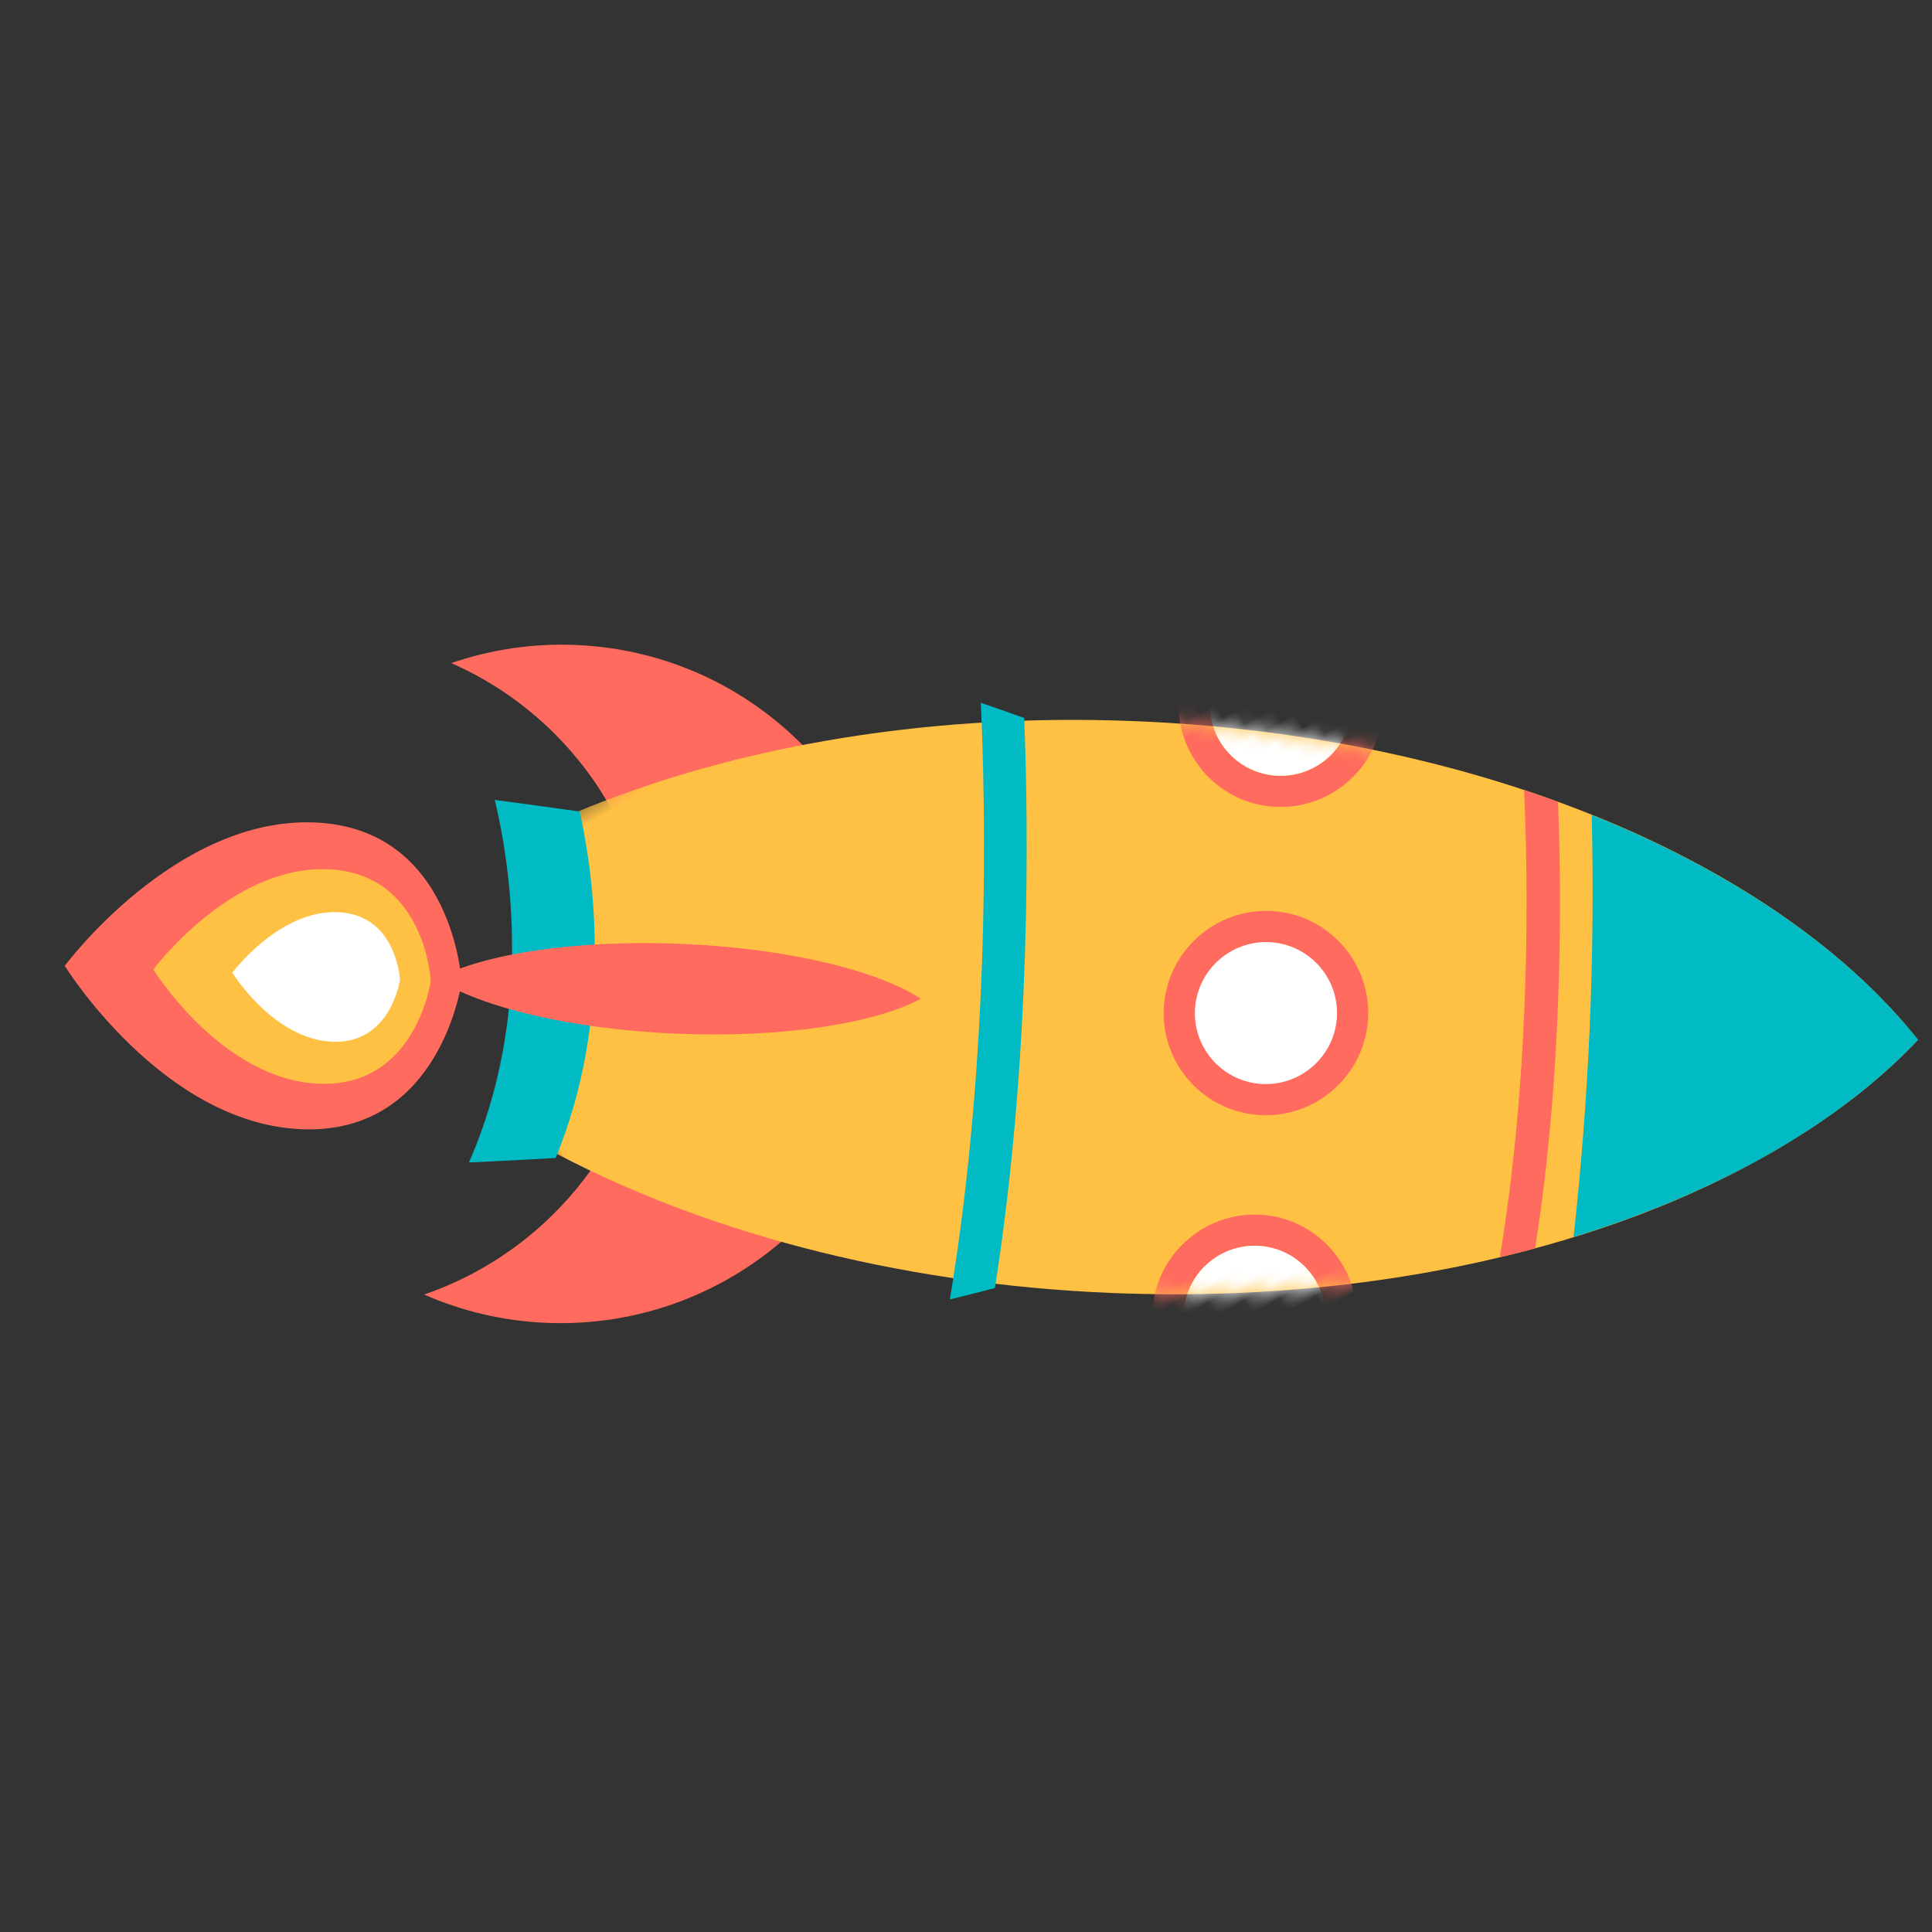 <?xml version="1.0" encoding="UTF-8"?>
<svg width="120px" height="120px" viewBox="0 0 120 120" version="1.1" xmlns="http://www.w3.org/2000/svg" xmlns:xlink="http://www.w3.org/1999/xlink">
    <rect x="0" y="0" width="120" height="120" fill="#333333" stroke="none"/>
    <!-- Generator: Sketch 51.1 (57501) - http://www.bohemiancoding.com/sketch -->
    <title>Rocket7</title>
    <desc>Created with Sketch.</desc>
    <defs>
        <polygon id="path-1" points="0.358 0.117 55.94 0.117 55.94 77.37 0.358 77.37"></polygon>
        <path d="M12.991,32.29 C5.727,43.756 1.499,55.788 0.358,66.473 C3.603,67.334 6.777,68.695 9.763,70.595 C12.748,72.494 15.328,74.793 17.487,77.37 C26.65,71.788 35.718,62.836 42.982,51.372 C51.565,37.825 55.918,23.484 55.94,11.514 L55.94,11.331 C55.933,7.277 55.427,3.498 54.418,0.117 C40.619,2.191 24.529,14.078 12.991,32.29" id="path-3"></path>
        <path d="M12.991,32.29 C5.727,43.756 1.499,55.788 0.358,66.473 C3.603,67.334 6.777,68.695 9.763,70.595 C12.748,72.494 15.328,74.793 17.487,77.37 C26.65,71.788 35.718,62.836 42.982,51.372 C51.565,37.825 55.918,23.484 55.94,11.514 L55.94,11.331 C55.933,7.277 55.427,3.498 54.418,0.117 C40.619,2.191 24.529,14.078 12.991,32.29" id="path-5"></path>
        <path d="M12.991,32.29 C5.727,43.756 1.499,55.788 0.358,66.473 C3.603,67.334 6.777,68.695 9.763,70.595 C12.748,72.494 15.328,74.793 17.487,77.37 C26.65,71.788 35.718,62.836 42.982,51.372 C51.565,37.825 55.918,23.484 55.94,11.514 L55.94,11.331 C55.933,7.277 55.427,3.498 54.418,0.117 C40.619,2.191 24.529,14.078 12.991,32.29" id="path-7"></path>
        <path d="M12.991,32.29 C5.727,43.756 1.499,55.788 0.358,66.473 C3.603,67.334 6.777,68.695 9.763,70.595 C12.748,72.494 15.328,74.793 17.487,77.37 C26.65,71.788 35.718,62.836 42.982,51.372 C51.565,37.825 55.918,23.484 55.94,11.514 L55.94,11.331 C55.933,7.277 55.427,3.498 54.418,0.117 C40.619,2.191 24.529,14.078 12.991,32.29" id="path-9"></path>
    </defs>
    <g id="Rocket7" stroke="none" stroke-width="1" fill="none" fill-rule="evenodd">
        <g id="Group-90" transform="translate(61, 61) rotate(-300) translate(-61, -61) translate(27, 12)">
            <g id="Group-88">
                <path d="M17.839,77 C17.839,77 9.321,72.628 4.686,79.944 C0.05,87.259 4.635,97.839 4.635,97.839 C4.635,97.839 16.141,97.496 20.776,90.179 C25.411,82.864 17.839,77 17.839,77" id="Fill-54" fill="#FF6B5E"></path>
                <path d="M16.813,78.619 C16.813,78.619 10.858,75.562 7.619,80.676 C4.38,85.789 7.584,93.187 7.584,93.187 C7.584,93.187 15.628,92.945 18.868,87.831 C22.107,82.718 16.813,78.619 16.813,78.619" id="Fill-56" fill="#FFC144"></path>
                <path d="M15.788,80.237 C15.788,80.237 12.191,78.391 10.234,81.48 C8.276,84.569 10.212,89.038 10.212,89.038 C10.212,89.038 15.071,88.892 17.029,85.802 C18.986,82.714 15.788,80.237 15.788,80.237" id="Fill-58" fill="#FFFFFF"></path>
                <polygon id="Fill-60" fill="#FFFFFF" points="19.571 73.993 12.62 69.571 15.53 64.977 22.482 69.399"></polygon>
                <path d="M24.099,66.846 C31.637,71.641 35.096,80.437 33.477,88.717 C35.533,87.208 37.35,85.301 38.799,83.017 C45.034,73.175 42.126,60.137 32.309,53.891 C22.49,47.645 9.475,50.555 3.242,60.395 C1.793,62.682 0.844,65.142 0.355,67.647 C7.146,62.657 16.562,62.051 24.099,66.846" id="Fill-62" fill="#FF6B5E"></path>
                <g id="Group-66" transform="translate(11.753, 0.329)">
                    <mask id="mask-2" fill="white">
                        <use xlink:href="#path-1"></use>
                    </mask>
                    <g id="Clip-65"></g>
                    <path d="M9.763,70.595 C12.748,72.495 15.328,74.793 17.487,77.37 C26.65,71.788 35.718,62.835 42.983,51.372 C54.522,33.159 58.415,13.512 54.418,0.117 C40.619,2.191 24.529,14.078 12.991,32.291 C5.727,43.755 1.499,55.788 0.358,66.473 C3.603,67.333 6.778,68.695 9.763,70.595" id="Fill-64" fill="#FFC144" mask="url(#mask-2)"></path>
                </g>
                <path d="M55.248,17.686 C59.016,20.085 62.628,22.567 66.078,25.101 C68.178,15.925 68.232,7.351 66.171,0.446 C59.057,1.515 51.335,5.211 43.942,11.018 C47.699,13.071 51.476,15.288 55.248,17.686" id="Fill-67" fill="#00BBC4"></path>
                <path d="M41.082,40.06 C38.13,38.182 37.252,34.247 39.128,31.286 C41.001,28.329 44.928,27.45 47.881,29.329 C50.834,31.207 51.711,35.141 49.836,38.1 C47.961,41.059 44.035,41.938 41.082,40.06" id="Fill-69" fill="#FF6B5E"></path>
                <path d="M46.844,30.966 C44.792,29.661 42.063,30.272 40.762,32.327 C39.457,34.384 40.068,37.116 42.12,38.422 C44.172,39.727 46.9,39.117 48.203,37.061 C49.506,35.006 48.896,32.272 46.844,30.966" id="Fill-71" fill="#FFFFFF"></path>
                <path d="M64.878,29.697 C65.096,28.969 65.302,28.243 65.494,27.52 C56.612,20.347 46.925,14.909 42.191,12.424 C41.625,12.898 41.059,13.383 40.498,13.883 C44.916,16.166 55.455,21.949 64.878,29.697" id="Fill-73" fill="#FF6B5E"></path>
                <g id="Group-78" transform="translate(11.753, 0.329)">
                    <mask id="mask-4" fill="white">
                        <use xlink:href="#path-3"></use>
                    </mask>
                    <g id="Clip-77"></g>
                    <path d="M21.962,27.397 C23.623,24.776 23.121,21.392 20.932,19.347 C20.509,19.83 20.089,20.32 19.672,20.817 C21.145,22.242 21.468,24.56 20.329,26.358 C19.046,28.384 16.378,29.001 14.338,27.771 C13.969,28.3 13.604,28.834 13.242,29.375 C16.19,31.226 20.095,30.346 21.962,27.397" id="Fill-76" fill="#FF6B5E" mask="url(#mask-4)"></path>
                </g>
                <g id="Group-81" transform="translate(11.753, 0.329)">
                    <mask id="mask-6" fill="white">
                        <use xlink:href="#path-5"></use>
                    </mask>
                    <g id="Clip-80"></g>
                    <path d="M20.329,26.358 C21.469,24.56 21.144,22.243 19.672,20.817 C17.83,23.008 16.046,25.328 14.338,27.771 C16.379,29.001 19.045,28.384 20.329,26.358" id="Fill-79" fill="#FFFFFF" mask="url(#mask-6)"></path>
                </g>
                <g id="Group-84" transform="translate(11.753, 0.329)">
                    <mask id="mask-8" fill="white">
                        <use xlink:href="#path-7"></use>
                    </mask>
                    <g id="Clip-83"></g>
                    <path d="M44.987,42.044 C46.126,40.247 48.356,39.554 50.27,40.283 C50.539,39.692 50.804,39.102 51.061,38.514 C48.284,37.399 45.014,38.384 43.353,41.004 C41.485,43.953 42.351,47.868 45.276,49.754 C45.609,49.196 45.938,48.637 46.258,48.078 C44.279,46.75 43.703,44.07 44.987,42.044" id="Fill-82" fill="#FF6B5E" mask="url(#mask-8)"></path>
                </g>
                <g id="Group-87" transform="translate(11.753, 0.329)">
                    <mask id="mask-10" fill="white">
                        <use xlink:href="#path-9"></use>
                    </mask>
                    <g id="Clip-86"></g>
                    <path d="M44.987,42.044 C43.703,44.07 44.279,46.75 46.258,48.078 C47.738,45.49 49.075,42.885 50.27,40.283 C48.356,39.554 46.126,40.247 44.987,42.044" id="Fill-85" fill="#FFFFFF" mask="url(#mask-10)"></path>
                </g>
                <path d="M50.066,60.588 C50.343,59.659 50.607,58.732 50.852,57.81 C39.511,48.651 27.144,41.707 21.1,38.534 C20.376,39.14 19.656,39.76 18.939,40.397 C24.579,43.313 38.035,50.695 50.066,60.588" id="Fill-89" fill="#00BBC4"></path>
                <path d="M27.766,82.208 C28.599,80.592 29.42,78.987 30.218,77.401 C24.489,69.985 16.411,66.638 12.33,65.347 C11.247,66.728 10.16,68.129 9.066,69.556 C12.903,70.69 21.795,74.062 27.766,82.208" id="Fill-91" fill="#00BBC4"></path>
                <path d="M32.993,52.81 C30.101,54.279 26.098,58.472 22.584,64.019 C19.068,69.566 16.985,74.979 16.889,78.227 C19.781,76.758 23.783,72.566 27.299,67.017 C30.813,61.47 32.897,56.057 32.993,52.81" id="Fill-93" fill="#FF6B5E"></path>
            </g>
        </g>
    </g>
</svg>